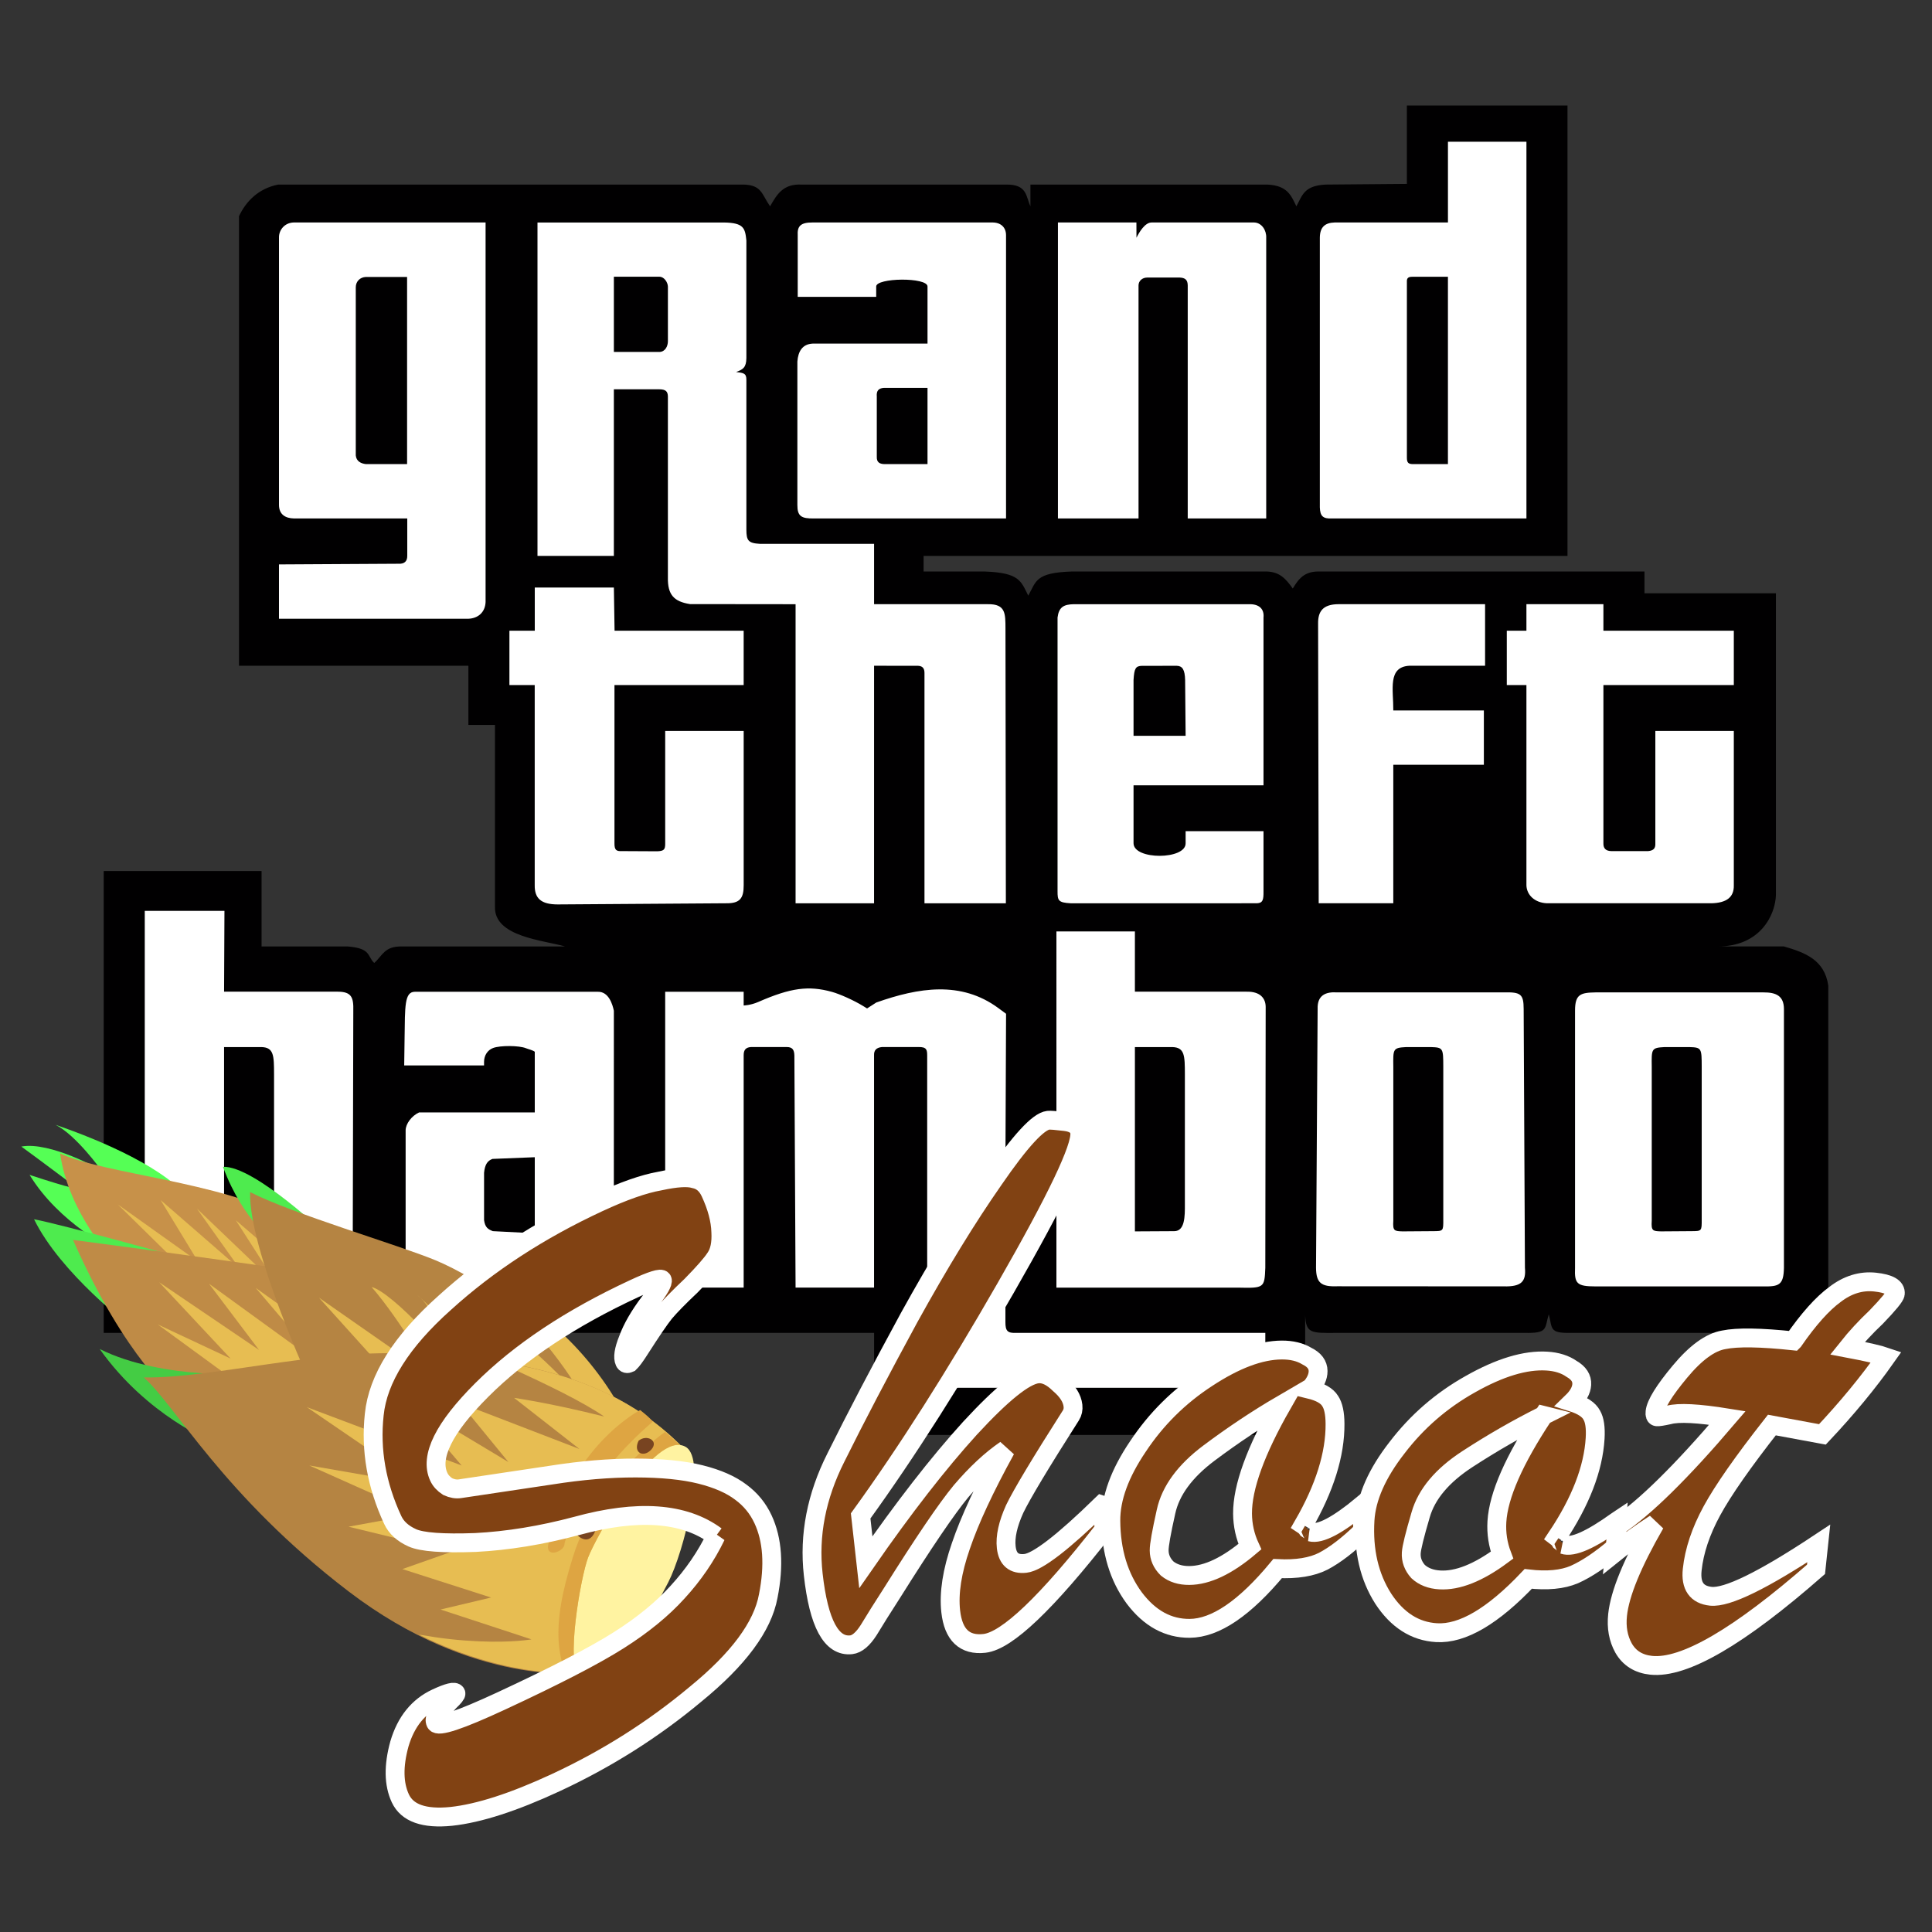 <?xml version="1.0" encoding="UTF-8" standalone="no"?>
<!-- Created with Inkscape (http://www.inkscape.org/) -->

<svg
   width="512"
   height="512"
   viewBox="0 0 135.467 135.467"
   version="1.1"
   id="svg5"
   inkscape:version="1.1 (c68e22c387, 2021-05-23)"
   sodipodi:docname="gtb.svg"
   inkscape:export-filename="C:\Users\P50\Pictures\stickers\gtb.png"
   inkscape:export-xdpi="384.00003"
   inkscape:export-ydpi="384.00003"
   xmlns:inkscape="http://www.inkscape.org/namespaces/inkscape"
   xmlns:sodipodi="http://sodipodi.sourceforge.net/DTD/sodipodi-0.dtd"
   xmlns="http://www.w3.org/2000/svg"
   xmlns:svg="http://www.w3.org/2000/svg">
  <rect x="0" y="0" width="135.467" height="135.467" fill="#333333" stroke="none"/>
  <sodipodi:namedview
     id="namedview7"
     pagecolor="#414141"
     bordercolor="#ffffff"
     borderopacity="1"
     inkscape:pageshadow="0"
     inkscape:pageopacity="0"
     inkscape:pagecheckerboard="true"
     inkscape:document-units="mm"
     showgrid="true"
     units="px"
     inkscape:zoom="2.8284271"
     inkscape:cx="345.24489"
     inkscape:cy="164.93266"
     inkscape:window-width="1920"
     inkscape:window-height="1009"
     inkscape:window-x="-8"
     inkscape:window-y="-8"
     inkscape:window-maximized="1"
     inkscape:current-layer="layer1" />
  <defs
     id="defs2" />
  <g
     inkscape:label="Layer 1"
     inkscape:groupmode="layer"
     id="layer1">
    <g
       id="g134920"
       transform="translate(0,0.684)">
      <g
         id="g134529"
         transform="translate(-179.966,-412.822)">
        <g
           id="g134510">
          <path
             style="fill:#ffffff;fill-opacity:1;stroke:none;stroke-width:1.414;stroke-miterlimit:4;stroke-dasharray:none;stroke-opacity:1"
             d="m 775.146,1611.809 c -7.216,0.556 -14.966,-1.056 -21.846,1.605 -5.266,3.902 -3.021,11.473 -3.732,17.089 0.108,20.976 -0.65,42.004 0.556,62.949 0.604,6.422 8.234,5.89 12.975,6.086 6.72,0.238 13.444,0.239 20.167,0.341 1.17,3.83 -3.844,1.857 -6.039,2.402 -8.234,0.413 -16.695,-0.761 -24.768,0.662 -5.051,2.713 -2.251,9.605 -2.975,14.266 -0.858,4.284 1.1,10.123 6.414,9.242 17.084,-0.348 34.256,0.738 51.287,-0.725 6.434,-1.036 6.211,-8.682 6.247,-13.689 0.462,-31.737 0.33,-63.48 0.525,-95.219 -0.66,-6.495 -8.192,-4.912 -12.778,-5.017 -8.678,0 -17.355,-0.01 -26.033,0.01 z m 7.118,24.133 c 2.605,1.769 0.351,8.361 1.051,12.02 -0.069,9.326 -0.139,18.652 -0.209,27.978 -3.058,0.76 -4.472,-0.458 -3.748,-3.628 0.073,-12.02 -0.515,-24.743 0.406,-36.318 0.833,-0.035 1.666,-0.047 2.5,-0.052 z"
             id="path133616"
             transform="scale(0.265)" />
          <path
             style="fill:#ffffff;fill-opacity:1;stroke:none;stroke-width:1.414;stroke-miterlimit:4;stroke-dasharray:none;stroke-opacity:1"
             d="m 820.256,1612.618 c -4.135,4.249 -1.39,10.842 -2.183,16.153 0.142,25.451 -0.282,50.988 0.211,76.385 1.346,6.441 9.286,3.792 13.981,4.325 5.042,-0.724 12.21,2.135 15.287,-3.241 0.742,-13.476 0.108,-27.076 0.319,-40.599 3.565,-0.722 5.421,0.451 4.66,4.193 0.744,14.839 -0.744,29.795 0.907,44.567 0.701,5.852 6.871,8.721 12.233,7.853 6.89,-0.112 13.533,0.1 20.284,0.556 0.141,24.982 -0.281,50.05 0.211,74.978 1.346,6.441 9.286,3.792 13.981,4.324 5.26,-0.798 12.71,2.273 15.994,-3.241 0.743,-19.807 0.106,-39.738 0.319,-59.593 5.723,-1.465 3.411,4.918 3.868,8.597 0.239,16.636 -0.087,33.361 0.505,49.941 1.377,6.415 9.286,3.76 13.977,4.297 5.089,-0.6 11.091,1.424 15.517,-1.447 3.476,-4.292 0.866,-10.521 1.571,-15.633 -0.571,-21.852 0.11,-43.776 -1.425,-65.582 -0.561,-6.15 -7.573,-6.498 -12.344,-6.423 -7.222,-0.175 -14.447,-0.086 -21.67,-0.109 -0.707,-5.043 2.3,-13.082 -3.936,-15.294 -9.868,-0.602 -19.819,-0.181 -29.709,-0.727 -0.711,-13.83 0.222,-27.88 -0.841,-41.595 0.969,-12.414 0.687,-24.98 -0.09,-37.406 -1.217,-6.67 -9.446,-5.356 -14.438,-5.721 -14.993,-0.142 -30.069,-0.56 -45.012,-0.217 -0.726,0.221 -1.452,0.441 -2.178,0.662 z m 29.338,23.323 c 3.999,-1.401 3.122,2.565 3.155,5.139 -0.048,2.78 0.525,6.721 -3.554,5.368 -2.94,-1.004 -0.534,-7.353 -1.324,-10.507 0.575,0 1.149,0 1.724,0 z"
             id="path133655"
             transform="scale(0.265)" />
          <path
             style="fill:#ffffff;fill-opacity:1;stroke:none;stroke-width:1.414;stroke-miterlimit:4;stroke-dasharray:none;stroke-opacity:1"
             d="m 912.407,1611.811 c -7.301,0.421 -14.913,-0.708 -22.013,1.286 -5.261,3.494 -3.18,10.889 -3.732,16.218 -0.139,4.244 -0.859,11.15 4.999,11.576 7.412,-0.556 15.224,1.137 22.405,-1.051 2.218,-0.819 2.233,-4.236 5.172,-3.165 3.42,-0.937 3.157,9.478 -0.987,7.387 -8.851,0.386 -17.889,-0.362 -26.624,0.729 -5.917,2.494 -4.262,10.33 -4.784,15.528 -0.003,11.501 -0.761,23.106 0.449,34.548 2.39,6.083 10.231,4.113 15.328,4.654 14.946,-0.026 29.978,0.318 44.87,-0.151 6.441,-1.346 3.792,-9.286 4.325,-13.981 -0.275,-22.141 0.59,-44.328 -0.58,-66.442 -0.199,-5.84 -6.67,-7.338 -11.415,-6.976 -9.134,-0.244 -18.276,-0.149 -27.413,-0.16 z m 5.226,53.182 c 5.148,-1.365 2.858,4.498 3.324,7.668 2.364,3.254 -4.301,5.259 -3.737,1.744 0.215,-2.928 -0.61,-7.13 0.413,-9.412 z"
             id="path133694"
             transform="scale(0.265)" />
          <path
             style="fill:#ffffff;fill-opacity:1;stroke:none;stroke-width:1.414;stroke-miterlimit:4;stroke-dasharray:none;stroke-opacity:1"
             d="m 958.112,1612.69 c -4.088,4.267 -1.364,10.826 -2.153,16.131 0.14,22.134 -0.281,44.355 0.211,66.436 1.346,6.441 9.286,3.792 13.981,4.325 5.26,-0.798 12.71,2.273 15.994,-3.241 0.863,-20.044 -0.182,-40.221 0.659,-60.306 4.847,-1.212 2.066,5.062 2.816,7.858 0.24,17.12 -0.082,34.328 0.511,51.392 1.377,6.415 9.286,3.76 13.977,4.297 5.255,-0.797 12.699,2.27 15.979,-3.241 0.715,-20.191 0.172,-40.505 0.252,-60.743 -0.551,-6.818 0.909,-14.147 -1.563,-20.635 -3.905,-4.546 -10.829,-2.462 -16.064,-3.15 -14,0.037 -27.734,0.022 -41.752,-0.011 -0.949,0.296 -1.898,0.593 -2.846,0.889 z"
             id="path133733"
             transform="scale(0.265)" />
          <path
             style="fill:#ffffff;fill-opacity:1;stroke:none;stroke-width:1.414;stroke-miterlimit:4;stroke-dasharray:none;stroke-opacity:1"
             d="m 1061.349,1591.476 c -4.088,4.267 -1.364,10.826 -2.153,16.131 1.95,6.412 -5.293,3.631 -9.192,4.193 -6.95,0.423 -14.328,-0.82 -20.994,1.465 -5.237,3.779 -3.02,11.229 -3.695,16.727 0.013,21.573 -0.36,43.169 0.434,64.728 1.53,6.318 9.079,4.205 13.805,4.732 15.264,0.087 30.612,0.371 45.822,-0.083 6.441,-1.346 3.792,-9.286 4.325,-13.981 -0.141,-30.148 0.281,-60.383 -0.211,-90.478 -1.346,-6.441 -9.286,-3.792 -13.981,-4.324 -4.694,0.343 -9.691,-0.835 -14.16,0.889 z m -2.81,44.465 c 1.526,2.936 0.225,8.698 0.657,12.728 -0.124,9.097 0.25,18.693 -0.186,27.478 -2.503,-0.346 -0.212,-5.541 -1.054,-7.529 -0.124,-10.892 -0.056,-21.784 -0.074,-32.676 z"
             id="path133772"
             transform="scale(0.265)" />
          <path
             style="fill:#ffffff;fill-opacity:1;stroke:none;stroke-width:1.414;stroke-miterlimit:4;stroke-dasharray:none;stroke-opacity:1"
             d="m 819.519,1709.563 c -4.255,2.219 -0.051,9.551 -3.567,10.424 -5.465,-0.245 -6.282,5.785 -5.657,9.949 0.433,4.787 -1.969,12.955 4.633,14.125 4.856,-0.363 1.4,7.32 2.438,10.673 0.141,13.606 -0.283,27.298 0.211,40.85 1.969,7.055 10.632,6.284 16.434,6.451 14.102,-0.122 28.315,0.661 42.349,-0.802 5.908,-0.89 5.824,-7.244 5.452,-11.866 -0.145,-12.717 0.286,-25.522 -0.211,-38.186 -1.346,-6.441 -9.286,-3.792 -13.981,-4.324 -5.042,0.724 -12.21,-2.135 -15.287,3.241 -0.806,9.439 0.067,19.006 -0.554,28.487 -5.008,1.362 -3.444,-3.804 -3.655,-7.165 -0.077,-9.098 -0.154,-18.195 -0.232,-27.293 10.067,-0.29 20.31,0.574 30.269,-0.422 5.735,-1.877 3.029,-9.234 3.65,-13.77 0.584,-4.113 -0.271,-10.347 -5.707,-9.949 -9.412,0 -18.823,0 -28.235,0 0.365,-4.389 0.458,-11.632 -5.707,-11.314 -7.476,0.498 -15.411,-1.051 -22.645,0.889 z"
             id="path133811"
             transform="scale(0.265)" />
          <path
             style="fill:#ffffff;fill-opacity:1;stroke:none;stroke-width:1.414;stroke-miterlimit:4;stroke-dasharray:none;stroke-opacity:1"
             d="m 983.778,1712.879 c -7.734,0.325 -15.657,-0.449 -23.267,1.109 -6.094,3.057 -3.84,11.131 -4.484,16.609 0.131,21.745 -0.611,43.535 0.472,65.253 0.211,5.267 5.949,6.527 10.218,5.936 16.097,0.06 32.28,0.275 48.321,-0.241 6.408,-1.387 3.825,-9.338 4.503,-14.05 -0.451,-4.73 2.278,-12.203 -3.64,-14.251 -7.385,-0.219 -15.039,-0.65 -22.352,0.199 -4.561,-0.085 -1.742,7.08 -6.014,5.939 -3.734,1.075 -1.986,-3.639 -2.334,-5.678 -1.238,-5.703 6.619,-2.18 9.978,-3.22 7.438,-0.576 15.211,0.89 22.411,-1.137 4.017,-4.294 1.326,-10.803 2.107,-16.099 -0.388,-11.931 0.841,-24.051 -0.986,-35.869 -2.597,-5.758 -10.059,-3.587 -15.081,-4.308 -6.616,-0.17 -13.235,-0.203 -19.854,-0.19 z m 3.743,26.653 c 3.351,-0.221 1.289,5.485 2.097,7.692 0.482,1.795 -5.816,1.733 -4.492,-0.676 0.739,-2.028 -1.655,-8.481 2.395,-7.016 z"
             id="path133850"
             transform="scale(0.265)" />
          <path
             style="fill:#ffffff;fill-opacity:1;stroke:none;stroke-width:1.414;stroke-miterlimit:4;stroke-dasharray:none;stroke-opacity:1"
             d="m 1052.513,1713.063 c -7.993,0.588 -16.462,-0.863 -24.138,1.744 -4.74,3.658 -2.657,10.579 -3.4,15.747 -0.198,22.185 -0.659,44.4 -0.027,66.572 1.783,6.351 9.875,4.612 14.831,4.986 4.779,-0.58 12.393,2.068 14.375,-3.937 0.45,-10.909 0.064,-21.894 0.193,-32.832 7.27,-0.467 14.837,1.011 21.889,-0.889 4.088,-4.267 1.364,-10.826 2.153,-16.131 1.044,-5.109 -3.956,-8.26 -8.535,-7.121 -5.169,0 -10.338,0 -15.507,0 -0.746,-3.578 4.469,-1.365 6.548,-2.021 5.183,-0.58 11.258,1.407 15.776,-1.448 3.425,-4.172 0.992,-10.255 1.718,-15.25 0.843,-4.365 -0.901,-10.566 -6.463,-9.612 -6.47,0.064 -12.941,0.129 -19.411,0.193 z"
             id="path133889"
             transform="scale(0.265)" />
          <path
             style="fill:#ffffff;fill-opacity:1;stroke:none;stroke-width:1.414;stroke-miterlimit:4;stroke-dasharray:none;stroke-opacity:1"
             d="m 1081.855,1713.806 c -2.585,3.642 -2.152,6.643 -6.254,8.744 -1.903,5.102 -0.339,11.125 -0.849,16.579 0.053,4.95 7.055,3.9 4.953,9.234 0.26,15.541 -0.537,31.177 0.707,46.662 2.041,6.365 9.52,6.934 15.154,6.801 14.452,0.14 29.049,0.786 43.406,-1.072 6.541,-2.284 4.669,-10.589 5.14,-15.939 -0.197,-11.417 0.577,-22.999 -0.386,-34.308 -1.877,-5.735 -9.234,-3.029 -13.77,-3.65 -5.042,0.724 -12.21,-2.135 -15.287,3.241 -0.795,9.44 0.04,19.006 -0.519,28.489 -2.669,0.566 -4.656,0.096 -3.864,-3.046 -0.139,-10.47 -0.055,-20.942 -0.079,-31.413 10.077,-0.274 20.322,0.552 30.291,-0.422 5.735,-1.877 3.029,-9.234 3.65,-13.77 0.584,-4.113 -0.272,-10.347 -5.707,-9.949 -9.412,0 -18.823,0 -28.235,0 1.023,-5.093 -3.981,-8.201 -8.535,-7.071 -6.542,0.46 -13.514,-1.005 -19.817,0.889 z"
             id="path133928"
             transform="scale(0.265)" />
          <path
             style="fill:#ffffff;fill-opacity:1;stroke:none;stroke-width:1.414;stroke-miterlimit:4;stroke-dasharray:none;stroke-opacity:1"
             d="m 715.574,1795.123 c -4.088,4.267 -1.364,10.826 -2.153,16.131 0.141,29.441 -0.282,58.969 0.211,88.356 1.346,6.441 9.286,3.792 13.981,4.324 14.634,-0.19 29.327,0.425 43.926,-0.58 7.437,-2.113 6.548,-11.249 6.869,-17.333 0.079,-21.679 0.649,-43.42 -0.589,-65.062 -1.864,-6.338 -9.858,-4.778 -14.912,-5.253 -6.09,-0.131 -12.182,-0.18 -18.273,-0.269 -0.435,-6.329 0.965,-12.938 -0.889,-19.05 -4.267,-4.088 -10.826,-1.364 -16.131,-2.153 -4.013,0.26 -8.237,-0.701 -12.039,0.889 z m 29.553,44.571 c 3.622,-1.014 2.675,2.637 2.838,4.968 0.011,11.398 0.478,23.324 -0.45,34.419 -5.286,1.274 -1.959,-6.088 -2.882,-9.187 0,-10.074 0,-20.148 0,-30.222 z"
             id="path133967"
             transform="scale(0.265)" />
          <path
             style="fill:#ffffff;fill-opacity:1;stroke:none;stroke-width:1.414;stroke-miterlimit:4;stroke-dasharray:none;stroke-opacity:1"
             d="m 809.865,1815.469 c -7.523,0.331 -15.235,-0.461 -22.634,1.043 -5.876,3.333 -3.738,11.298 -4.468,16.855 -0.575,4.35 -0.564,11.502 5.545,11.171 7.267,-0.593 15.003,1.232 21.992,-1.171 2.366,-0.982 2.261,-4.85 5.472,-3.692 2.834,-0.13 1.927,8.215 -0.057,8.021 -8.807,0.395 -17.803,-0.356 -26.494,0.743 -6.231,2.445 -6.674,10.124 -6.465,15.884 0.383,10.675 -1.074,21.606 1.2,32.115 2.219,7.274 10.866,7.433 17.088,7.241 14.152,0.135 28.387,0.461 42.487,0.047 6.456,-1.328 3.808,-9.286 4.339,-13.983 -0.311,-21.569 0.685,-43.194 -0.725,-64.728 -0.017,-5.432 -4.687,-9.976 -10.193,-9.204 -9.023,-0.369 -18.059,-0.355 -27.088,-0.342 z m 6.555,53.818 c 2.118,1.464 0.493,7.501 0.8,10.277 -3.731,0.742 -4.472,-1.741 -3.997,-4.984 0.366,-2.109 -1.237,-6.537 2.589,-5.289 h 0.583 z"
             id="path134006"
             transform="scale(0.265)" />
          <path
             style="fill:#ffffff;fill-opacity:1;stroke:none;stroke-width:1.414;stroke-miterlimit:4;stroke-dasharray:none;stroke-opacity:1"
             d="m 893.456,1815.071 c -4.259,0.082 -8.678,1.406 -12.41,2.922 -3.597,-4.648 -10.464,-1.731 -15.547,-2.547 -4.702,0.233 -12.769,-1.665 -13.485,5 0.141,26.377 -0.282,52.84 0.211,79.164 1.346,6.441 9.286,3.792 13.981,4.324 5.042,-0.724 12.21,2.135 15.287,-3.241 0.827,-20.241 -0.106,-40.612 0.695,-60.895 4.688,-1.797 3.671,2.954 3.715,6.108 0.242,17.891 -0.25,35.867 0.263,53.704 1.346,6.441 9.286,3.792 13.981,4.324 5.26,-0.798 12.71,2.273 15.994,-3.241 0.743,-20.265 0.106,-40.654 0.319,-60.967 6.159,-2.163 4.913,3.628 4.85,7.778 0.134,25.877 -0.328,51.773 0.483,77.638 1.363,6.286 8.811,4.311 13.447,4.756 26.935,0.193 53.957,0.432 80.839,-0.012 6.441,-1.346 3.792,-9.286 4.324,-13.981 0.584,-4.113 -0.271,-10.347 -5.707,-9.949 -21.145,0 -42.289,0 -63.434,0 -0.571,-25.494 0.882,-51.006 0.126,-76.486 0.077,-5.21 -3.395,-9.718 -8.365,-11.176 -10.48,-4.652 -22.944,-3.023 -33.255,0.924 -5.075,-2.509 -10.57,-4.437 -16.315,-4.147 z"
             id="path134045"
             transform="scale(0.265)" />
          <path
             style="fill:#ffffff;fill-opacity:1;stroke:none;stroke-width:1.414;stroke-miterlimit:4;stroke-dasharray:none;stroke-opacity:1"
             d="m 957.405,1800.78 c -4.088,4.267 -1.364,10.826 -2.153,16.131 0.141,27.556 -0.282,55.197 0.211,82.699 1.346,6.441 9.286,3.792 13.981,4.324 14.943,-0.341 29.984,0.723 44.868,-0.729 6.701,-1.374 5.75,-9.497 5.958,-14.645 0.01,-21.837 0.634,-43.715 -0.398,-65.529 -0.092,-5.622 -6.136,-7.409 -10.806,-7.13 -7.764,-0.356 -15.54,-0.324 -23.31,-0.464 -0.716,-5.026 2.123,-12.165 -3.241,-15.228 -7.579,-0.587 -15.366,-0.398 -22.939,-0.108 -0.724,0.226 -1.448,0.452 -2.171,0.678 z m 29.018,39.162 c 4.418,-1.055 2.066,4.781 2.735,7.373 0.023,10.583 0.163,21.174 -0.297,31.749 -5.341,1.524 -2.266,-5.397 -3.02,-8.463 0.311,-10.215 -0.312,-20.447 0.582,-30.66 z"
             id="path134084"
             transform="scale(0.265)" />
          <path
             style="fill:#ffffff;fill-opacity:1;stroke:none;stroke-width:1.414;stroke-miterlimit:4;stroke-dasharray:none;stroke-opacity:1"
             d="m 1048.688,1816.16 c -6.845,0.621 -14.36,-1.232 -20.785,1.703 -4.599,3.759 -2.401,10.583 -3.19,15.734 -0.153,21.453 -0.83,42.979 0.579,64.39 1.871,6.417 9.921,4.71 15.004,5.167 14.578,-0.202 29.279,0.808 43.783,-0.774 6.072,-1.924 4.016,-9.473 4.653,-14.271 0.247,-22.05 0.858,-44.163 -0.465,-66.179 -1.551,-6.869 -9.932,-5.444 -15.186,-5.73 -8.13,-0.064 -16.261,-0.042 -24.391,-0.04 z m 8.184,23.578 c 1.298,3.218 0.186,8.683 0.557,12.767 0,8.794 0,17.587 0,26.381 -5.378,1.452 -2.189,-5.864 -2.99,-9.097 0.076,-9.991 0.153,-19.982 0.23,-29.974 0.73,-0.095 1.469,-0.103 2.204,-0.077 z"
             id="path134123"
             transform="scale(0.265)" />
          <path
             style="fill:#ffffff;fill-opacity:1;stroke:none;stroke-width:1.414;stroke-miterlimit:4;stroke-dasharray:none;stroke-opacity:1"
             d="m 1120.525,1816.162 c -7.839,0.475 -15.992,-0.757 -23.651,1.023 -5.215,3.614 -2.943,11.008 -3.655,16.381 -0.025,21.598 -0.378,43.219 0.412,64.802 1.474,6.237 8.882,4.245 13.552,4.731 15.079,-0.094 30.261,0.805 45.278,-0.666 6.317,-1.776 4.252,-9.646 4.899,-14.529 0.242,-22.128 0.836,-44.325 -0.584,-66.416 -1.457,-6.429 -9.377,-4.759 -14.272,-5.223 -7.326,-0.122 -14.653,-0.116 -21.98,-0.104 z m 4.936,23.575 c 1.298,3.218 0.186,8.683 0.556,12.767 0,8.794 0,17.587 0,26.381 -5.378,1.452 -2.189,-5.864 -2.99,-9.097 0.076,-9.991 0.153,-19.982 0.23,-29.974 0.73,-0.095 1.469,-0.103 2.204,-0.077 z"
             id="path134162"
             transform="scale(0.265)" />
        </g>
        <path
           style="fill:#010001;fill-opacity:1;stroke-width:0.085"
           d="m 244.433,512.752 c -2.555,0.264 -3.144,-0.374 -3.178,-2.116 v -5.04 h -32.846 c -1.595,0.006 -1.407,-0.04 -1.803,-0.9 -0.259,0.935 -0.609,0.794 -1.377,0.9 H 187.238 v -32.384 h 11.068 v 5.289 h 6.036 c 1.671,0.131 1.359,0.69 1.864,1.157 0.588,-0.512 0.703,-1.178 1.934,-1.157 h 11.442 c -1.453,-0.435 -4.992,-0.66 -4.909,-2.793 v -12.74 l -1.865,3.2e-4 v -4.149 h -16.085 v -31.52 c 0.484,-1.028 1.347,-1.94 2.746,-2.219 h 32.669 c 1.246,0.05 1.232,0.671 1.824,1.524 0.486,-0.85 0.92,-1.581 2.192,-1.524 h 14.355 c 1.495,-0.027 1.389,0.844 1.708,1.524 v -1.524 h 16.623 c 1.394,0.071 1.653,0.753 2.024,1.524 0.443,-0.83 0.564,-1.436 2.035,-1.524 l 5.715,-0.049 6e-5,-5.497 h 11.261 v 31.581 l -45.148,3e-5 v 1.095 h 4.255 c 2.48,0.081 2.571,0.675 3.083,1.692 0.566,-1.003 0.483,-1.609 3.055,-1.692 h 13.676 c 0.907,0.034 1.322,0.503 1.818,1.195 0.419,-0.712 0.838,-1.205 1.818,-1.195 h 22.841 v 1.53 h 9.217 v 21.137 c -0.033,1.394 -1.081,3.631 -4.084,3.623 h 4.646 c 1.476,0.43 2.844,0.931 3.109,2.745 v 22.374 c -0.086,1.318 -1.488,1.961 -3.109,1.976 h -14.986 c -1.493,0.031 -1.241,-0.327 -1.505,-1.301 -0.304,0.999 -0.021,1.343 -1.712,1.301 h -13.123 c -1.862,0.025 -2.181,0.019 -2.244,-1.216 v 1.216 l -4e-5,7.156 z m 24.254,-7.156 h -17.465 c -0.606,0.027 -0.763,-0.13 -0.759,-0.759 v -10.904 l 0.046,-10.711 -0.542,-0.4 c -2.619,-1.93 -5.606,-1.433 -8.556,-0.391 l -0.648,0.416 -0.284,-0.174 c -0.632,-0.387 -1.608,-0.828 -2.179,-0.987 -1.643,-0.455 -2.901,-0.283 -5.163,0.706 -0.543,0.238 -1.027,0.249 -1.027,0.249 v -0.964 h -2.709 l -2.794,7e-5 10e-6,10.372 v 10.372 h 5.503 v -16.279 c -9.4e-4,-0.335 0.101,-0.561 0.514,-0.588 h 2.499 c 0.413,-5e-4 0.529,0.196 0.543,0.588 l 0.084,16.279 h 5.503 v -16.279 c -0.017,-0.362 0.159,-0.546 0.553,-0.588 h 2.548 c 0.6,-0.017 0.62,0.214 0.624,0.588 v 22.023 c 0.045,1.197 0.176,1.233 1.058,1.283 0,0 13.418,-0.006 22.648,0 z m -65.129,-3.177 c 0.582,0 0.991,-0.752 1.137,-1.164 l 0.043,-18.246 c 0.026,-0.947 -0.132,-1.331 -1.084,-1.337 h -7.976 l 0.026,-5.665 h -5.588 v 26.42 z m 19.45,-19.411 c -0.091,-0.432 -0.355,-1.35 -1.125,-1.329 h -12.832 c -0.73,0.006 -0.686,1.023 -0.717,3.239 l -0.027,1.926 h 5.599 l 4e-5,-0.251 c 7e-5,-0.447 0.244,-0.823 0.629,-0.97 0.497,-0.19 1.835,-0.182 2.309,0.014 0.154,0.064 0.477,0.134 0.618,0.247 v 4.254 h -8.109 c -0.515,0.233 -0.946,0.795 -0.946,1.259 v 9.694 c 0.188,0.679 0.792,1.186 1.785,1.331 l 12.814,-2e-5 z m -8.485,15.455 c -0.331,-0.127 -0.545,-0.257 -0.616,-0.773 l -3e-5,-3.316 c 0.056,-0.573 0.232,-0.846 0.59,-0.976 l 2.966,-0.119 -3e-5,5.334 z m 52.258,3.96 c 1.823,0.042 1.851,0.018 1.905,-1.391 l 0.026,-18.294 c -0.005,-0.604 -0.385,-1.087 -1.345,-1.066 h -7.825 v -4.225 h -5.503 l -1.3e-4,24.977 z m 18.627,-0.088 c 1.257,0.031 1.567,-0.356 1.482,-1.303 l -0.089,-18.154 c -0.003,-1.03 -0.203,-1.188 -1.393,-1.156 l -11.684,-3e-5 c -0.793,-0.055 -1.403,0.193 -1.369,1.156 l -0.113,18.154 c 0.008,1.067 0.371,1.335 1.482,1.296 z m 18.202,0.003 c 1.081,0.013 1.42,-0.084 1.441,-1.306 v -18.154 c -0.008,-0.899 -0.533,-1.162 -1.441,-1.156 h -11.765 c -1.052,0.017 -1.441,0.13 -1.441,1.27 v 18.04 c -0.045,1.106 0.119,1.304 1.441,1.306 z m -7.828,-15.391 c -0.016,-1.26 -0.035,-1.342 0.9,-1.391 h 1.727 c 0.866,0.026 0.875,0.073 0.877,1.391 v 10.683 c 0.002,0.835 0.009,0.831 -0.744,0.834 l -2.111,0.015 c -0.579,-0.017 -0.696,-0.034 -0.649,-0.749 z m -64.882,-11.474 c 0.944,0.01 1.215,-0.35 1.211,-1.266 v -10.816 h -5.503 v 7.871 c 0.006,0.454 -0.089,0.544 -0.554,0.566 l -2.509,-0.013 c -0.346,0.014 -0.503,-0.063 -0.494,-0.553 v -11.089 h 9.059 l -1e-5,-3.81 -9.052,6e-5 -0.049,-3.029 h -5.546 v 3.029 h -1.778 v 3.81 h 1.774 v 14.034 c -0.014,0.916 0.442,1.347 1.612,1.347 z m 10.354,-16.654 3.085,0.003 c 0.385,0.015 0.45,0.267 0.449,0.514 v 16.138 h 5.707 l -0.028,-19.281 c -0.004,-1.027 0.013,-1.707 -1.221,-1.69 h -7.992 l -4e-5,-1.91 v -2.323 h -8.016 c -0.825,-0.045 -0.933,-0.25 -0.938,-0.991 v -10.499 c 0.008,-0.485 -0.219,-0.492 -0.72,-0.558 0.477,-0.174 0.711,-0.311 0.72,-0.975 v -8.247 c -0.091,-0.858 -0.173,-1.239 -1.566,-1.261 h -13.081 v 23.378 h 5.355 v -11.683 h 3.181 c 0.468,0.002 0.6,0.161 0.608,0.501 V 452.627 c -0.023,1.22 0.427,1.691 1.55,1.869 l 7.403,0.008 v 20.971 h 5.503 z m -18.245,-27.277 h 3.209 c 0.331,0.01 0.571,0.405 0.58,0.689 v 3.825 c 0,0.352 -0.182,0.737 -0.58,0.76 h -3.209 z m 45.093,43.931 c 0.407,-0.023 0.466,-0.223 0.458,-0.848 v -4.206 h -5.461 v 0.844 c 0.026,1.167 -3.649,1.189 -3.652,0 l -2e-5,-4.061 h 9.113 l -2e-5,-11.763 c 0.06,-0.597 -0.298,-0.956 -1.024,-0.936 h -12.269 c -0.72,0.011 -1.058,0.208 -1.148,0.936 v 19.187 c -0.002,0.66 0.055,0.798 0.917,0.848 z m -8.655,-15.654 c 0.05,-0.821 0.145,-0.985 0.604,-0.995 l 2.439,-10e-4 c 0.38,0.012 0.556,0.268 0.574,0.997 l 0.035,3.911 h -3.652 z m 18.214,5.943 h 6.35 v -3.81 l -6.35,2e-5 c 0.01,-1.463 -0.411,-3.046 1.122,-3.133 h 5.313 v -4.317 h -10.262 c -1.126,-6e-4 -1.454,0.526 -1.446,1.347 l 0.042,19.624 h 5.23 z m 22.304,9.711 c 1.039,-0.025 1.595,-0.408 1.572,-1.266 l 1.2e-4,-10.816 h -5.503 v 7.871 c 0.018,0.348 -0.111,0.515 -0.505,0.553 h -2.587 c -0.406,-0.009 -0.561,-0.219 -0.549,-0.553 v -11.089 l 9.144,8e-5 -1.2e-4,-3.81 h -9.144 v -1.862 h -5.398 v 1.862 h -1.376 v 3.81 l 1.376,-8e-5 v 14.034 c 0.016,0.687 0.586,1.234 1.449,1.266 z m -87.164,-19.949 c 0.695,-0.028 1.183,-0.457 1.213,-1.175 v -26.612 h -13.446 c -0.65,0.012 -1.053,0.537 -1.04,1.06 v 18.762 c 0.009,0.639 0.429,0.922 1.066,0.932 h 7.928 v 2.622 c 0.003,0.398 -0.217,0.572 -0.608,0.553 l -8.387,0.047 v 3.812 z m -7.176,-10.844 c -0.347,-0.04 -0.67,-0.193 -0.713,-0.606 v -11.792 c 0.002,-0.416 0.3,-0.709 0.713,-0.725 h 2.885 l -4e-5,13.123 z m 44.882,-16.059 c -0.004,-0.524 -0.345,-0.899 -0.997,-0.884 H 236.941 c -0.836,-0.002 -1.084,0.251 -1.041,0.924 v 4.293 h 5.503 v -0.722 c -0.031,-0.624 3.619,-0.672 3.598,0 l -3e-5,3.999 h -8.061 c -0.717,0.038 -1.01,0.548 -1.064,1.255 v 10.073 c -0.001,0.779 0.285,0.944 1.155,0.932 h 13.476 z m -8.521,16.059 c -0.363,-0.007 -0.557,-0.143 -0.541,-0.518 v -4.221 c -0.031,-0.368 0.089,-0.579 0.494,-0.606 h 3.062 l 1e-5,5.345 z m 17.811,-12.531 c 0.002,-0.308 0.251,-0.545 0.602,-0.55 h 2.295 c 0.367,0.019 0.549,0.154 0.553,0.554 v 16.338 h 5.503 v -19.685 c 0.024,-0.515 -0.311,-1.048 -0.836,-1.068 h -7.207 c -0.46,0.004 -0.858,0.675 -1.054,1.068 -0.001,-0.353 -0.003,-0.715 -0.004,-1.068 h -5.503 v 20.753 h 5.652 z m 27.199,-10.075 h -5.503 v 5.663 h -7.943 c -0.686,0.02 -1.031,0.329 -1.04,1.06 v 18.66 c -0.02,0.731 0.104,1.003 0.632,1.034 h 13.854 z m -8.382,22.155 v -12.347 c -0.012,-0.244 0.099,-0.342 0.386,-0.337 h 2.492 l 1e-5,13.134 h -2.492 c -0.291,-0.012 -0.386,-0.11 -0.386,-0.451 z m -0.952,42.718 c -0.016,-1.26 -0.035,-1.342 0.9,-1.391 h 1.727 c 0.866,0.026 0.875,0.073 0.877,1.391 v 10.683 c 0.003,0.835 0.009,0.831 -0.744,0.834 l -2.111,0.015 c -0.579,-0.017 -0.696,-0.034 -0.649,-0.749 z m -18.119,-1.391 2.627,3e-5 c 0.866,0.026 0.875,0.602 0.877,1.921 v 9.095 c 0.003,0.835 0.009,1.89 -0.744,1.892 l -2.76,0.015 z m -63.865,0 2.627,3e-5 c 0.866,0.026 0.875,0.602 0.877,1.921 v 9.095 c 0.003,0.835 0.009,1.89 -0.744,1.892 l -2.76,0.015 z"
           id="path14519"
           sodipodi:nodetypes="ccccccccccccccccccccccccccccccccccccccccccccccccccccccccccccccccsscssscccccccccccccccccccccccccccccccccsccssscccsccccccccccccccccccccccccccccccccccccccccccccccccccccccccccccccccccccccccccccccccccccccccccccccccccccccccccccccccccccccccccccccccccccccccccccccccccccccccccccccccccccccccccccccccccccccccccccccccccccccccccccccccccccccccccccccccccccccccccccccccccccccccccccccc" />
      </g>
      <g
         id="g13731"
         transform="translate(-1.4352709e-7,-2.773)">
        <g
           id="layer1-7"
           inkscape:label="Layer 1"
           transform="matrix(0.257,-0.061,0.061,0.257,-57.647,-139.206)">
          <path
             id="path3043"
             style="fill:#55ff55"
             inkscape:connector-curvature="0"
             d="m 41.628,900.76 c 0,0 -12.511,-10.166 -17.203,-24.632 10.166,6.256 11.73,6.647 11.73,6.647 0,0 -7.429,-8.993 -12.12,-14.466 7.82,0.391 19.158,10.948 19.158,10.948 0,0 -4.301,-10.557 -8.993,-14.466 10.557,6.647 26.587,18.376 30.497,28.542 -17.594,7.038 -23.068,7.429 -23.068,7.429 z" />
          <path
             id="path3015"
             style="fill:#c79149"
             inkscape:connector-curvature="0"
             d="m 40.993,903.44 c 0,0 -8.85,-14.75 -7.375,-30.976 9.834,7.867 39.826,17.209 54.576,30.484 -6.883,23.109 -22.125,27.042 -22.125,27.042 z" />
          <path
             id="path3039"
             style="fill:#4eeb4e"
             inkscape:connector-curvature="0"
             d="m 41.237,921.49 c 0,0 -14.857,-17.985 -18.376,-33.625 7.038,3.128 36.752,19.549 36.752,19.549 z" />
          <path
             id="path3021"
             style="fill:#e7bd52"
             inkscape:connector-curvature="0"
             d="m 58.693,910.33 -13.275,-21.142 17.209,19.667 -5.9,-18.192 16.225,22.617 -7.375,-18.192 16.225,25.076 -6.883,-19.667 14.259,19.667 -17.7,3.442 z" />
          <path
             id="path3013"
             style="fill:#bf8b46"
             inkscape:connector-curvature="0"
             d="m 48.368,942.29 c 0,0 -10.325,-12.292 -16.717,-46.709 24.584,9.342 54.576,21.142 54.576,21.142 l 3.933,35.401 z" />
          <path
             id="path3019"
             style="fill:#e7bd52"
             inkscape:connector-curvature="0"
             d="m 65.576,942.78 -17.209,-20.159 16.717,13.275 -13.767,-24.092 21.634,23.601 -8.85,-20.159 24.092,28.026 -12.292,-24.092 16.717,19.175 1.967,15.242 z" />
          <path
             id="path3037"
             style="fill:#44cc44"
             inkscape:connector-curvature="0"
             d="m 55.313,956.28 c 0,0 -15.248,-10.557 -23.459,-30.888 14.466,12.12 39.098,16.03 39.098,16.03 z" />
          <path
             id="path3041"
             style="fill:#4eeb4e"
             inkscape:connector-curvature="0"
             d="m 83.855,908.97 c 0,0 -7.038,-7.429 -8.993,-23.068 8.211,1.564 23.068,24.632 23.068,24.632 z" />
          <path
             id="path3011"
             style="fill:#b58442"
             inkscape:connector-curvature="0"
             d="m 84.26,947.69 c 0,0 -7.867,-38.843 -3.933,-53.593 9.834,8.358 34.909,22.617 43.759,29.009 8.85,6.392 32.942,29.009 33.926,54.576 -54.576,-25.076 -73.752,-29.992 -73.752,-29.992 z" />
          <path
             id="path3017"
             sodipodi:nodetypes="cccccccccccccc"
             style="fill:#e7bd52"
             inkscape:connector-curvature="0"
             d="m 105.89,951.63 -14.259,-26.059 24.584,27.534 c 0,0 -4.917,-16.717 -10.325,-27.042 4.917,2.458 17.209,24.092 17.7,29.992 -2.458,-12.292 -2.95,-21.142 -6.392,-25.076 5.409,6.883 11.8,24.584 12.292,30.976 0,-14.259 -0.492,-20.65 -0.492,-20.65 0,0 11.309,14.75 11.309,20.65 -0.492,-9.834 -2.458,-17.7 -2.458,-17.7 0,0 16.225,21.142 16.717,28.517 -0.983,-10.817 -9.834,-27.042 -15.242,-36.384 12.292,7.375 22.617,28.517 24.584,41.793 -17.209,10.817 -58.018,-26.551 -58.018,-26.551 z" />
          <path
             id="path2996"
             style="fill:#b58442"
             inkscape:connector-curvature="0"
             d="m 136.87,1038.7 c 0,0 -29.009,-2.95 -55.56,-35.401 -26.551,-32.451 -33.434,-59.001 -39.826,-67.851 17.7,4.425 46.709,3.442 68.835,9.834 22.125,6.392 50.643,15.242 66.376,41.793 -13.275,23.601 -39.826,51.626 -39.826,51.626 z" />
          <path
             id="path3009"
             style="fill:#e7bd52"
             inkscape:connector-curvature="0"
             d="m 133.33,952.89 c 1.821,1.369 1.802,1.278 3.906,2.906 3.811,2.95 7.906,6.209 11.594,9.344 3.688,3.134 6.975,6.167 9.188,8.625 -6.638,-3.442 -12.159,-6.029 -16.031,-7.75 -3.872,-1.721 -6.094,-2.594 -6.094,-2.594 l 13.75,17.219 -28,-19.188 8.844,18.188 -22.625,-22.125 10.344,20.156 -36.406,-24.562 24.594,27.031 -27.531,-11.812 25.063,19.188 -18.688,-0.969 25.094,12.781 -13.781,1.469 21.156,12.781 h -13.781 l 21.656,13.281 c 0,0 -1.282,-0.069 -3.625,-0.438 -2.343,-0.369 -5.761,-1.052 -10.094,-2.281 -2.166,-0.615 -4.559,-1.359 -7.156,-2.281 -2.452,-0.87 -5.108,-1.928 -7.906,-3.125 21.207,17.721 40.063,19.906 40.063,19.906 0,0 26.568,-28.024 39.844,-51.625 -10.606,-17.897 -27.025,-27.645 -43.375,-34.125 z" />
          <path
             id="path3000"
             sodipodi:nodetypes="zsssz"
             style="fill:#fff3a1"
             inkscape:connector-curvature="0"
             d="m 145.23,1009.2 c 3.196,-4.671 25.076,-29.009 31.959,-22.617 4.847,4.501 -6.883,27.042 -12.784,33.926 -5.9,6.883 -21.71,24.799 -28.517,18.684 -3.376,-3.033 6.146,-25.321 9.342,-29.992 z" />
          <path
             id="path3030"
             style="fill:#dea542"
             inkscape:connector-curvature="0"
             d="m 172.8,981.49 c -0.359,0.154 -0.623,0.238 -1,0.406 -1.741,0.779 -3.659,1.723 -5.688,2.844 -2.029,1.121 -4.142,2.435 -6.312,3.938 -2.171,1.502 -4.397,3.2 -6.562,5.125 -2.166,1.925 -4.297,4.08 -6.312,6.469 -2.015,2.389 -3.907,5.013 -5.625,7.906 -2.47,4.16 -4.421,7.866 -5.875,11.281 -0.727,1.708 -1.324,3.326 -1.812,4.906 -0.488,1.581 -0.865,3.132 -1.125,4.625 -0.26,1.493 -0.396,2.93 -0.438,4.375 -0.041,1.445 0.021,2.877 0.188,4.312 0.002,0.02 -0.002,0.043 0,0.062 2.044,0.489 2.735,0.553 3.406,0.656 -0.171,-0.371 -0.402,-0.654 -0.438,-1.219 -0.057,-0.909 0.047,-2.049 0.281,-3.344 0.468,-2.589 1.446,-5.795 2.625,-9.062 1.179,-3.268 2.554,-6.581 3.844,-9.375 1.289,-2.794 2.482,-5.082 3.281,-6.25 0.799,-1.168 2.767,-3.568 5.375,-6.406 2.608,-2.839 5.854,-6.096 9.219,-9.031 1.683,-1.467 3.388,-2.866 5.062,-4.062 1.674,-1.196 3.309,-2.21 4.844,-2.938 1.535,-0.728 2.987,-1.156 4.25,-1.219 0.632,-0.032 1.211,0.016 1.75,0.188 -0.961,-1.425 -1.936,-2.821 -2.938,-4.188 z" />
          <path
             id="path3045"
             sodipodi:nodetypes="ccscc"
             style="fill:#dea542"
             inkscape:connector-curvature="0"
             d="m 167.7,974.3 c 0,0 -20.451,5.05 -32.065,29.288 -1.262,3.282 3.787,2.525 4.292,0.757 0.505,-1.767 10.099,-15.906 30.298,-26.258 -0.252,-1.01 -2.525,-3.787 -2.525,-3.787 z" />
          <path
             id="path3047"
             style="fill:#784421"
             inkscape:connector-curvature="0"
             d="m 143.46,998.79 c -1.515,2.272 1.767,8.079 4.797,4.545 3.03,-3.535 -1.262,-6.312 -4.797,-4.545 z" />
          <path
             id="path3049"
             style="fill:#784421"
             inkscape:connector-curvature="0"
             d="m 147.75,989.2 c -2.777,1.767 1.01,5.555 3.282,3.535 2.272,-2.02 -0.757,-5.302 -3.282,-3.535 z" />
          <path
             id="path3051"
             style="fill:#784421"
             inkscape:connector-curvature="0"
             d="m 156.34,986.17 c -2.02,2.525 -0.505,5.05 3.03,3.282 3.535,-1.767 0,-4.797 -3.03,-3.282 z" />
          <path
             id="path3053"
             style="fill:#784421"
             inkscape:connector-curvature="0"
             d="m 165.42,982.13 c -2.272,2.777 0.252,4.797 2.777,3.03 2.525,-1.767 -0.252,-4.292 -2.777,-3.03 z" />
        </g>
        <g
           id="g90265"
           transform="rotate(3.706,402.909,-131.146)">
          <path
             d="m 66.511,132.083 q -3.497,-2.251 -9.805,-0.068 -3.62,1.219 -6.997,1.613 -3.404,0.345 -4.432,-0.039 -1.029,-0.384 -1.453,-1.161 -1.935,-3.545 -1.772,-7.288 0.136,-3.792 4.435,-8.155 4.272,-4.411 10.293,-7.698 2.525,-1.378 4.194,-1.785 1.691,-0.482 2.415,-0.31 0.746,0.097 1.17,0.874 0.795,1.457 0.915,2.715 0.142,1.183 -0.256,1.841 -0.349,0.631 -1.584,2.062 -1.192,1.281 -1.734,2.018 -0.494,0.711 -1.54,2.605 -0.441,0.808 -0.68,1.064 -0.243,0.133 -0.349,-0.062 -0.239,-0.437 0.141,-1.589 0.353,-1.201 1.315,-2.671 0.94,-1.395 0.807,-1.638 -0.133,-0.243 -1.929,0.738 -6.458,3.525 -10.192,7.768 -3.734,4.244 -2.621,6.283 0.212,0.388 0.667,0.644 0.477,0.181 0.87,0.092 l 6.313,-1.366 q 3.143,-0.707 5.885,-0.88 2.742,-0.173 4.56,0.158 1.819,0.331 2.91,1.059 1.064,0.68 1.674,1.796 1.14,2.088 0.712,5.346 -0.379,3.232 -4.642,7.197 -4.189,3.988 -9.384,6.823 -4.273,2.332 -7.151,2.832 -2.83,0.473 -3.651,-1.032 -0.795,-1.457 -0.31,-3.801 0.534,-2.371 2.379,-3.378 1.214,-0.663 1.346,-0.42 0.053,0.097 -0.424,0.609 -0.64,0.79 -0.803,1.069 -0.19,0.23 -0.057,0.472 0.265,0.486 4.489,-1.82 5.487,-2.995 7.923,-4.766 2.436,-1.771 3.928,-3.656 1.54,-1.912 2.427,-4.097 z"
             id="path90146"
             style="font-size:55.316px;line-height:1.25;font-family:STXingkai;-inkscape-font-specification:'STXingkai, Normal';letter-spacing:0px;word-spacing:0px;fill:#814213;stroke:#ffffff;stroke-width:1.323" />
          <path
             d="m 93.352,128.157 0.3,1.688 q -5.523,8.118 -7.865,8.535 -2.07,0.368 -2.506,-2.083 -0.339,-1.906 0.413,-4.625 0.743,-2.773 2.698,-6.941 -1.479,1.162 -2.931,3.106 -1.398,1.934 -4.357,7.405 -0.937,1.684 -1.48,2.735 -0.553,0.997 -1.152,1.104 -2.07,0.368 -2.98,-4.751 -0.727,-4.085 1.056,-8.278 1.773,-4.248 4.491,-10.126 2.773,-5.887 5.293,-10.043 2.51,-4.211 3.544,-4.395 0.218,-0.039 1.182,0.014 0.965,0.053 1.081,0.707 0.271,1.525 -4.471,11.19 -4.742,9.665 -9.122,16.624 l 0.572,3.213 q 3.6,-5.978 6.677,-9.84 3.132,-3.872 4.493,-4.114 0.708,-0.126 1.571,0.619 0.908,0.681 1.043,1.444 0.068,0.381 -0.102,0.692 -2.845,5.169 -3.509,6.805 -0.61,1.625 -0.416,2.715 0.223,1.253 1.421,1.039 1.253,-0.223 5.054,-4.439 z"
             id="path90148"
             style="font-size:55.316px;line-height:1.25;font-family:STXingkai;-inkscape-font-specification:'STXingkai, Normal';letter-spacing:0px;word-spacing:0px;fill:#814213;stroke:#ffffff;stroke-width:1.323" />
          <path
             d="m 111.604,126.978 0.13,1.821 q -1.387,1.541 -2.609,2.294 -1.17,0.694 -3.165,0.725 -3.18,4.387 -5.884,4.58 -2.262,0.162 -4.016,-1.876 -1.758,-2.093 -1.987,-5.293 -0.17,-2.373 1.56,-5.325 1.726,-3.007 4.516,-5.092 2.841,-2.144 5.104,-2.306 1.048,-0.075 1.797,0.315 0.8,0.331 0.847,0.993 0.043,0.607 -0.516,1.312 1.123,0.197 1.494,0.725 0.367,0.473 0.445,1.576 0.229,3.2 -1.757,7.224 0.173,0.099 0.296,0.256 0.173,0.099 0.233,0.15 0.059,0.051 0.004,0.055 1.013,0.205 3.508,-2.136 z m -6.078,-6.664 q -2.487,1.675 -4.891,3.732 -2.404,2.057 -2.743,4.3 -0.343,2.187 -0.303,2.739 0.051,0.717 0.642,1.23 0.642,0.453 1.58,0.386 1.876,-0.134 4.107,-2.29 -0.575,-1.068 -0.662,-2.282 -0.197,-2.759 2.27,-7.815 z"
             id="path90150"
             style="font-size:55.316px;line-height:1.25;font-family:STXingkai;-inkscape-font-specification:'STXingkai, Normal';letter-spacing:0px;word-spacing:0px;fill:#814213;stroke:#ffffff;stroke-width:1.323" />
          <path
             d="m 129.496,126.948 0.009,1.825 q -1.486,1.446 -2.755,2.116 -1.214,0.614 -3.206,0.514 -3.464,4.166 -6.175,4.179 -2.268,0.011 -3.883,-2.138 -1.615,-2.205 -1.631,-5.413 -0.012,-2.379 1.91,-5.209 1.922,-2.886 4.844,-4.781 2.977,-1.951 5.245,-1.962 1.051,-0.005 1.772,0.434 0.776,0.383 0.78,1.047 0.003,0.608 -0.602,1.275 1.108,0.271 1.442,0.823 0.334,0.496 0.34,1.603 0.016,3.208 -2.233,7.092 0.167,0.11 0.278,0.275 0.167,0.11 0.222,0.165 0.056,0.055 3e-4,0.055 0.997,0.272 3.642,-1.899 z m -5.622,-7.053 q -2.592,1.506 -5.128,3.4 -2.535,1.893 -3.022,4.108 -0.487,2.16 -0.484,2.713 0.004,0.719 0.559,1.27 0.611,0.495 1.551,0.49 1.881,-0.009 4.249,-2.012 -0.503,-1.104 -0.509,-2.321 -0.014,-2.766 2.783,-7.648 z"
             id="path90152"
             style="font-size:55.316px;line-height:1.25;font-family:STXingkai;-inkscape-font-specification:'STXingkai, Normal';letter-spacing:0px;word-spacing:0px;fill:#814213;stroke:#ffffff;stroke-width:1.323" />
          <path
             d="m 141.025,113.545 q 1.427,-2.377 2.688,-3.432 1.264,-1.111 2.756,-1.049 1.492,0.062 1.465,0.725 -0.011,0.276 -1.234,1.721 -1.043,1.12 -1.867,2.304 2.038,0.25 2.75,0.446 -1.721,2.808 -4.111,5.699 l -3.581,-0.425 q -2.769,4.038 -3.802,6.265 -1.033,2.227 -1.115,4.217 -0.071,1.713 1.422,1.775 1.713,0.071 7.314,-4.183 l -0.075,1.824 q -7.622,7.603 -11.104,7.459 -1.326,-0.055 -2.004,-1.079 -0.624,-0.967 -0.57,-2.293 0.093,-2.266 2.208,-6.553 -1.485,1.101 -2.693,2.214 l 0.077,-1.879 q 2.744,-2.101 7.198,-8.063 -3.088,-0.293 -4.099,0.052 -0.672,0.194 -0.838,0.187 -0.166,-0.007 -0.152,-0.338 0.034,-0.829 1.56,-2.925 1.526,-2.096 2.924,-2.426 1.4,-0.385 4.882,-0.242 z"
             id="path90154"
             style="font-size:55.316px;line-height:1.25;font-family:STXingkai;-inkscape-font-specification:'STXingkai, Normal';letter-spacing:0px;word-spacing:0px;fill:#814213;stroke:#ffffff;stroke-width:1.323" />
        </g>
      </g>
    </g>
  </g>
</svg>
